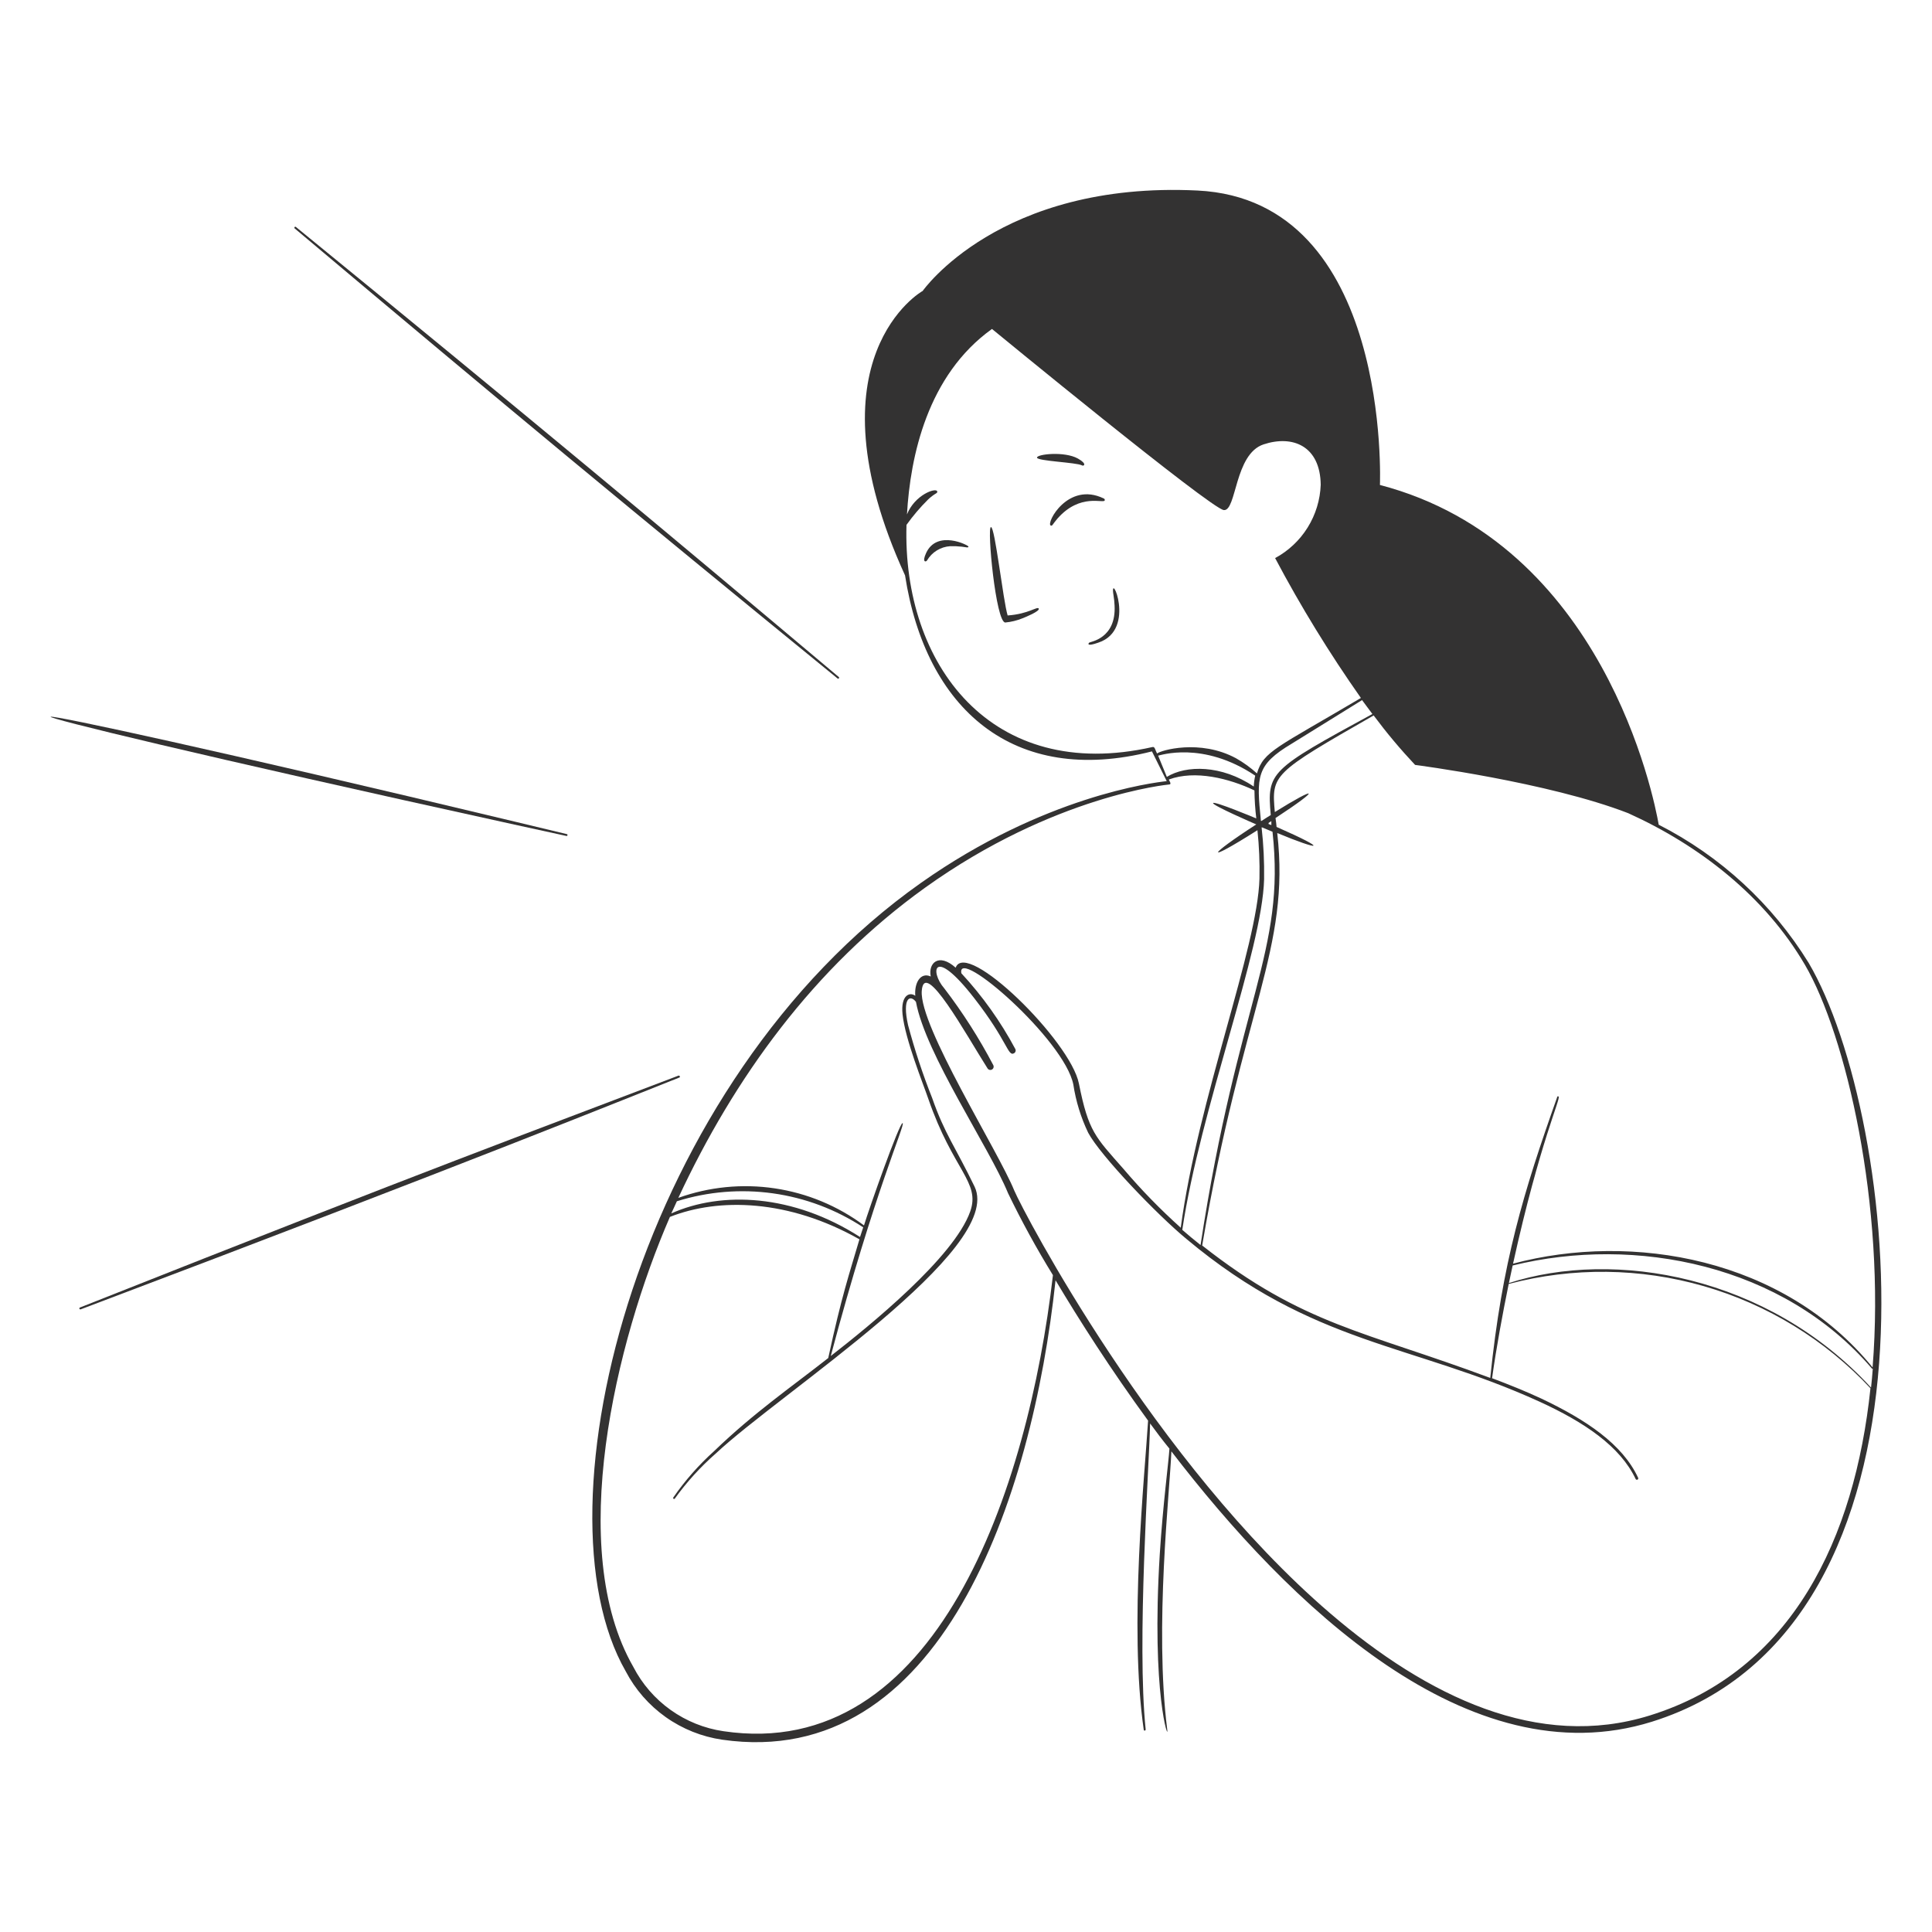 <svg width="375" height="375" viewBox="0 0 375 375" fill="none" xmlns="http://www.w3.org/2000/svg">
<path fill-rule="evenodd" clip-rule="evenodd" d="M179.756 107.347C178.893 109.222 179.756 109.109 179.943 108.772C180.411 107.979 181.066 107.314 181.85 106.833C182.635 106.352 183.525 106.072 184.443 106.015C185.188 105.995 185.934 106.026 186.675 106.109C187.668 106.24 187.893 106.353 187.987 106.109C188.081 105.865 181.875 102.715 179.756 107.347ZM214.425 97.128C214.449 97.053 214.442 96.972 214.407 96.902C214.372 96.832 214.311 96.778 214.237 96.753C207.281 93.378 202.987 101.572 203.943 102.003C204.281 102.134 204.225 101.853 205.237 100.672C209.662 95.628 214.218 97.803 214.425 97.128ZM210 90.322C210.3 90.547 211.162 90.097 209.231 89.009C206.625 87.547 201.262 88.147 201.281 88.822C201.3 89.497 208.875 89.74 210 90.322ZM195.581 119.459C194.7 116.59 193.125 102.209 192.337 102.303C191.55 102.397 193.293 120.865 195.131 120.828C196.284 120.719 197.415 120.441 198.487 120.003C198.975 119.815 201.881 118.634 201.618 118.128C201.356 117.622 199.668 119.178 195.581 119.459ZM216.131 115.54C216.239 116.198 216.308 116.862 216.337 117.528C216.675 123.959 211.65 124.54 211.425 124.728C211.2 124.915 210.881 125.553 213.206 124.728C220.781 122.197 215.231 110.197 216.131 115.54ZM162.562 131.684C162.599 131.715 162.646 131.731 162.693 131.731C162.741 131.731 162.788 131.715 162.825 131.684C162.855 131.647 162.872 131.601 162.872 131.553C162.872 131.505 162.855 131.459 162.825 131.422C127.65 101.815 103.35 81.547 57.45 44.065C57.415 44.031 57.367 44.012 57.318 44.012C57.269 44.012 57.222 44.031 57.187 44.065C57.153 44.1 57.134 44.148 57.134 44.197C57.134 44.246 57.153 44.293 57.187 44.328C99 79.522 121.518 98.178 162.562 131.684ZM99.843 160.053L109.968 162.265C110.018 162.265 110.066 162.246 110.101 162.21C110.136 162.175 110.156 162.128 110.156 162.078C110.156 162.028 110.136 161.98 110.101 161.945C110.066 161.91 110.018 161.89 109.968 161.89L99.9 159.472C-16.5 131.572 -23.832 132.903 99.843 160.053ZM131.925 209.122C131.954 209.088 131.97 209.044 131.97 209C131.97 208.955 131.954 208.912 131.925 208.878C131.904 208.834 131.867 208.799 131.822 208.782C131.776 208.764 131.726 208.765 131.681 208.784C101.156 220.428 85.725 225.959 15.525 253.784C15.501 253.792 15.479 253.805 15.461 253.822C15.443 253.839 15.428 253.86 15.417 253.882C15.407 253.905 15.401 253.93 15.4 253.955C15.399 253.98 15.403 254.004 15.412 254.028C15.433 254.077 15.472 254.116 15.521 254.137C15.57 254.158 15.625 254.159 15.675 254.14C91.05 225.678 123.581 212.403 131.925 209.122Z" fill="#333232"/>
<path fill-rule="evenodd" clip-rule="evenodd" d="M351.056 186.888C343.998 175.451 333.931 166.175 321.956 160.075C321.019 154.694 311.212 105.475 267.844 94.132C267.844 94.132 270.168 38.838 232.443 36.981C193.931 35.106 179.062 56.538 179.081 56.481C179.1 56.425 156.318 69.382 175.668 111.681C179.681 137.5 196.612 152.725 223.593 145.844L226.462 151.619C223.8 151.9 202.612 154.544 178.818 171.325C124.106 209.875 103.125 292.506 121.443 324.381C123.293 327.923 125.958 330.976 129.217 333.287C132.477 335.598 136.239 337.102 140.193 337.675C182.531 343.75 200.325 291.063 204.881 248.5C209.456 256.188 215.568 265.769 222.843 275.744C222.206 286.225 219.093 315.588 222 335.744C222.002 335.769 222.009 335.793 222.021 335.814C222.033 335.836 222.048 335.856 222.068 335.871C222.087 335.887 222.109 335.899 222.133 335.906C222.156 335.913 222.181 335.915 222.206 335.913C222.252 335.901 222.294 335.874 222.324 335.837C222.355 335.8 222.372 335.754 222.375 335.706C220.631 318.831 223.012 285.306 223.237 276.288C224.418 277.919 225.656 279.55 226.987 281.181C226.818 283.881 225.731 291.925 225.112 301.638C223.425 328.956 226.987 338.406 226.556 335.688C224.043 315.663 227.062 289.6 227.362 281.706C250.031 311.257 285 345.306 320.625 334.188C380.231 315.531 368.493 216.475 351.056 186.888ZM266.381 138.588C246.487 149.425 245.887 149.838 246.656 158.2C246.075 158.556 245.475 158.931 244.893 159.325H244.743C243.881 150.738 243.75 148.506 250.762 144.325L264.375 135.888L266.381 138.588ZM244.875 160.6H244.987L246.993 161.444C249.543 184.806 240.375 193.694 233.025 241.656C231.825 240.719 230.475 239.575 229.481 238.713C232.987 215.144 245.006 184.431 245.362 170.65C245.415 167.293 245.252 163.936 244.875 160.6ZM246.262 159.7L246.768 159.381V160.15L246.206 159.925L246.262 159.7ZM224.587 146.256C224.212 145.581 224.175 144.869 223.687 145C192.412 152.069 175.125 128.931 175.95 101.875C177.208 100.116 178.613 98.467 180.15 96.944C180.628 96.486 181.156 96.084 181.725 95.744C181.796 95.715 181.854 95.661 181.889 95.592C181.923 95.523 181.932 95.444 181.912 95.369C181.668 94.6 177.562 96.025 176.043 99.85C176.681 88.6 180 72.832 192.543 63.85C192.543 63.85 235.05 98.781 237.544 99.007C240.037 99.231 239.587 88.132 245.25 86.257C250.912 84.382 256.256 86.556 256.35 94.094C256.242 97.031 255.368 99.89 253.816 102.386C252.264 104.882 250.087 106.929 247.5 108.325C252.474 117.716 258.035 126.784 264.15 135.475C247.8 145.15 245.25 145.806 243.975 150.119C242.733 148.989 241.368 148.002 239.906 147.175C232.893 143.388 225.225 145.656 224.587 146.256ZM224.793 146.669C225.075 146.669 233.419 143.706 243.637 150.55C243.479 151.246 243.384 151.956 243.356 152.669C237.093 148.431 230.231 148.488 226.481 150.794L224.793 146.669ZM179.531 172.319C204.6 154.338 226.875 152.275 226.875 152.275C227.568 152.275 226.875 151.488 226.875 151.3C231.975 149.425 238.556 151.075 243.487 153.419C243.51 155.236 243.629 157.051 243.844 158.856C243.506 158.706 235.668 155.444 235.462 155.875C235.256 156.306 243.656 159.944 243.844 160.019C234.468 166.075 233.381 167.913 244.068 161.144C244.397 164.258 244.528 167.389 244.462 170.519C244.106 183.85 232.537 213.269 229.181 238.3C225.221 234.749 221.506 230.934 218.062 226.881C212.606 220.675 211.275 219.663 209.418 210.325C207.787 202.056 187.537 182.2 185.493 187.825C182.175 184.863 180.131 186.981 180.656 189.531C178.612 188.631 177.45 190.863 177.656 193.281C176.568 192.475 174.806 193.15 175.181 196.863C175.687 201.738 179.175 210.325 180.187 213.288C184.987 227.2 190.331 229.431 188.325 235.131C185.175 244.056 168.75 257.369 161.25 263.2C169.818 231.006 175.781 218.2 175.2 217.994C174.618 217.788 168.712 234.531 167.7 237.85C162.598 234.059 156.639 231.587 150.352 230.655C144.065 229.723 137.644 230.359 131.662 232.506C142.5 209.238 157.95 187.806 179.531 172.319ZM131.381 233.163C137.409 231.278 143.78 230.754 150.034 231.629C156.289 232.505 162.271 234.758 167.55 238.225L166.931 240.1C153.937 231.756 140.062 231.156 130.293 235.525C130.65 234.794 131.006 233.969 131.381 233.163ZM140.418 336.025C136.72 335.483 133.205 334.067 130.163 331.896C127.12 329.724 124.639 326.859 122.925 323.538C109.8 300.7 119.456 260.538 130.031 236.2C139.518 232.45 153.075 232.769 166.818 240.55C164.812 247.375 163.387 251.463 160.762 263.594C153.45 269.331 146.343 274.206 138.6 281.669C135.632 284.342 132.983 287.35 130.706 290.631C130.676 290.668 130.659 290.715 130.659 290.763C130.659 290.811 130.676 290.857 130.706 290.894C130.741 290.928 130.788 290.948 130.837 290.948C130.886 290.948 130.933 290.928 130.968 290.894C133.281 287.674 135.954 284.73 138.937 282.119C151.481 270.344 194.981 242.519 189.168 230.331C185.418 222.569 183.375 220.131 180.937 213.138C179.1 208.508 177.535 203.775 176.25 198.963C175.068 193.619 176.681 193 177.787 194.463C179.662 204.644 191.962 222.588 195.656 231.588C198.29 237.039 201.2 242.352 204.375 247.506C199.537 289.225 181.725 342.156 140.418 336.025ZM320.231 332.969C298.612 339.7 277.106 329.369 258.131 313.094C224.118 283.881 198.75 235.488 196.875 231.1C193.743 223.375 178.425 199.225 178.912 192.344C179.362 185.894 187.537 200.856 191.662 207.344C191.744 207.493 191.882 207.604 192.046 207.651C192.209 207.699 192.385 207.679 192.534 207.597C192.683 207.515 192.794 207.377 192.841 207.214C192.889 207.05 192.869 206.874 192.787 206.725C190.047 201.502 186.867 196.521 183.281 191.838C180.431 188.575 181.106 183.475 189.075 193.713C195.656 202.169 195.6 205.113 196.818 204.438C196.89 204.399 196.953 204.346 197.004 204.282C197.055 204.218 197.093 204.145 197.116 204.067C197.139 203.988 197.146 203.906 197.136 203.825C197.127 203.744 197.102 203.665 197.062 203.594C194.218 198.273 190.701 193.338 186.6 188.913C185.587 183.531 206.568 201.756 208.331 210.494C208.824 213.745 209.797 216.904 211.218 219.869C213.6 224.331 224.662 235.844 230.306 240.494C254.962 261.119 273.881 260.688 298.837 272.069C307.519 276.044 314.475 280.731 317.475 287.069C317.49 287.101 317.51 287.13 317.536 287.154C317.562 287.178 317.593 287.196 317.626 287.208C317.659 287.221 317.694 287.226 317.729 287.225C317.764 287.223 317.799 287.215 317.831 287.2C317.863 287.185 317.892 287.165 317.916 287.139C317.94 287.113 317.958 287.082 317.97 287.049C317.983 287.016 317.988 286.981 317.987 286.946C317.985 286.911 317.977 286.876 317.962 286.844C314.943 280.338 307.912 275.594 299.1 271.431C296.118 270.044 292.912 268.75 289.612 267.513C290.437 261.55 291.637 255.1 292.837 249.213C305.279 245.933 318.377 246.084 330.741 249.649C343.104 253.215 354.271 260.061 363.056 269.463C360 298.563 347.868 324.381 320.231 332.969ZM363.168 269.331C343.125 247.506 313.294 242.444 292.875 249.044C293.1 247.938 293.381 246.663 293.606 245.631C317.456 239.763 346.106 245.463 363.356 265.656C363.378 265.672 363.404 265.68 363.431 265.68C363.458 265.68 363.484 265.672 363.506 265.656C363.412 266.913 363.3 268.131 363.168 269.331ZM293.681 245.275C298.894 221.631 303.056 213.044 302.512 212.838C302.481 212.81 302.441 212.795 302.4 212.795C302.358 212.795 302.318 212.81 302.287 212.838C295.687 231.419 291.544 245.106 289.256 267.456C264.881 258.344 253.05 257.256 233.343 241.75C241.218 195.438 250.462 184.244 247.912 161.688C256.181 165.138 258.393 165.175 247.781 160.506C247.781 160.281 247.631 159.119 247.575 158.781C256.725 152.781 255.637 152.519 247.443 157.619C246.787 150.344 246.975 150.119 266.625 138.869C269.12 142.22 271.806 145.425 274.669 148.469C274.669 148.469 300.506 151.806 316.05 157.844C329.812 164.069 342.562 173.95 350.344 187.281C358.294 200.894 366 233.913 363.469 265.413C346.219 244.206 316.875 239.088 293.681 245.275Z" fill="#333232"/>
</svg>
